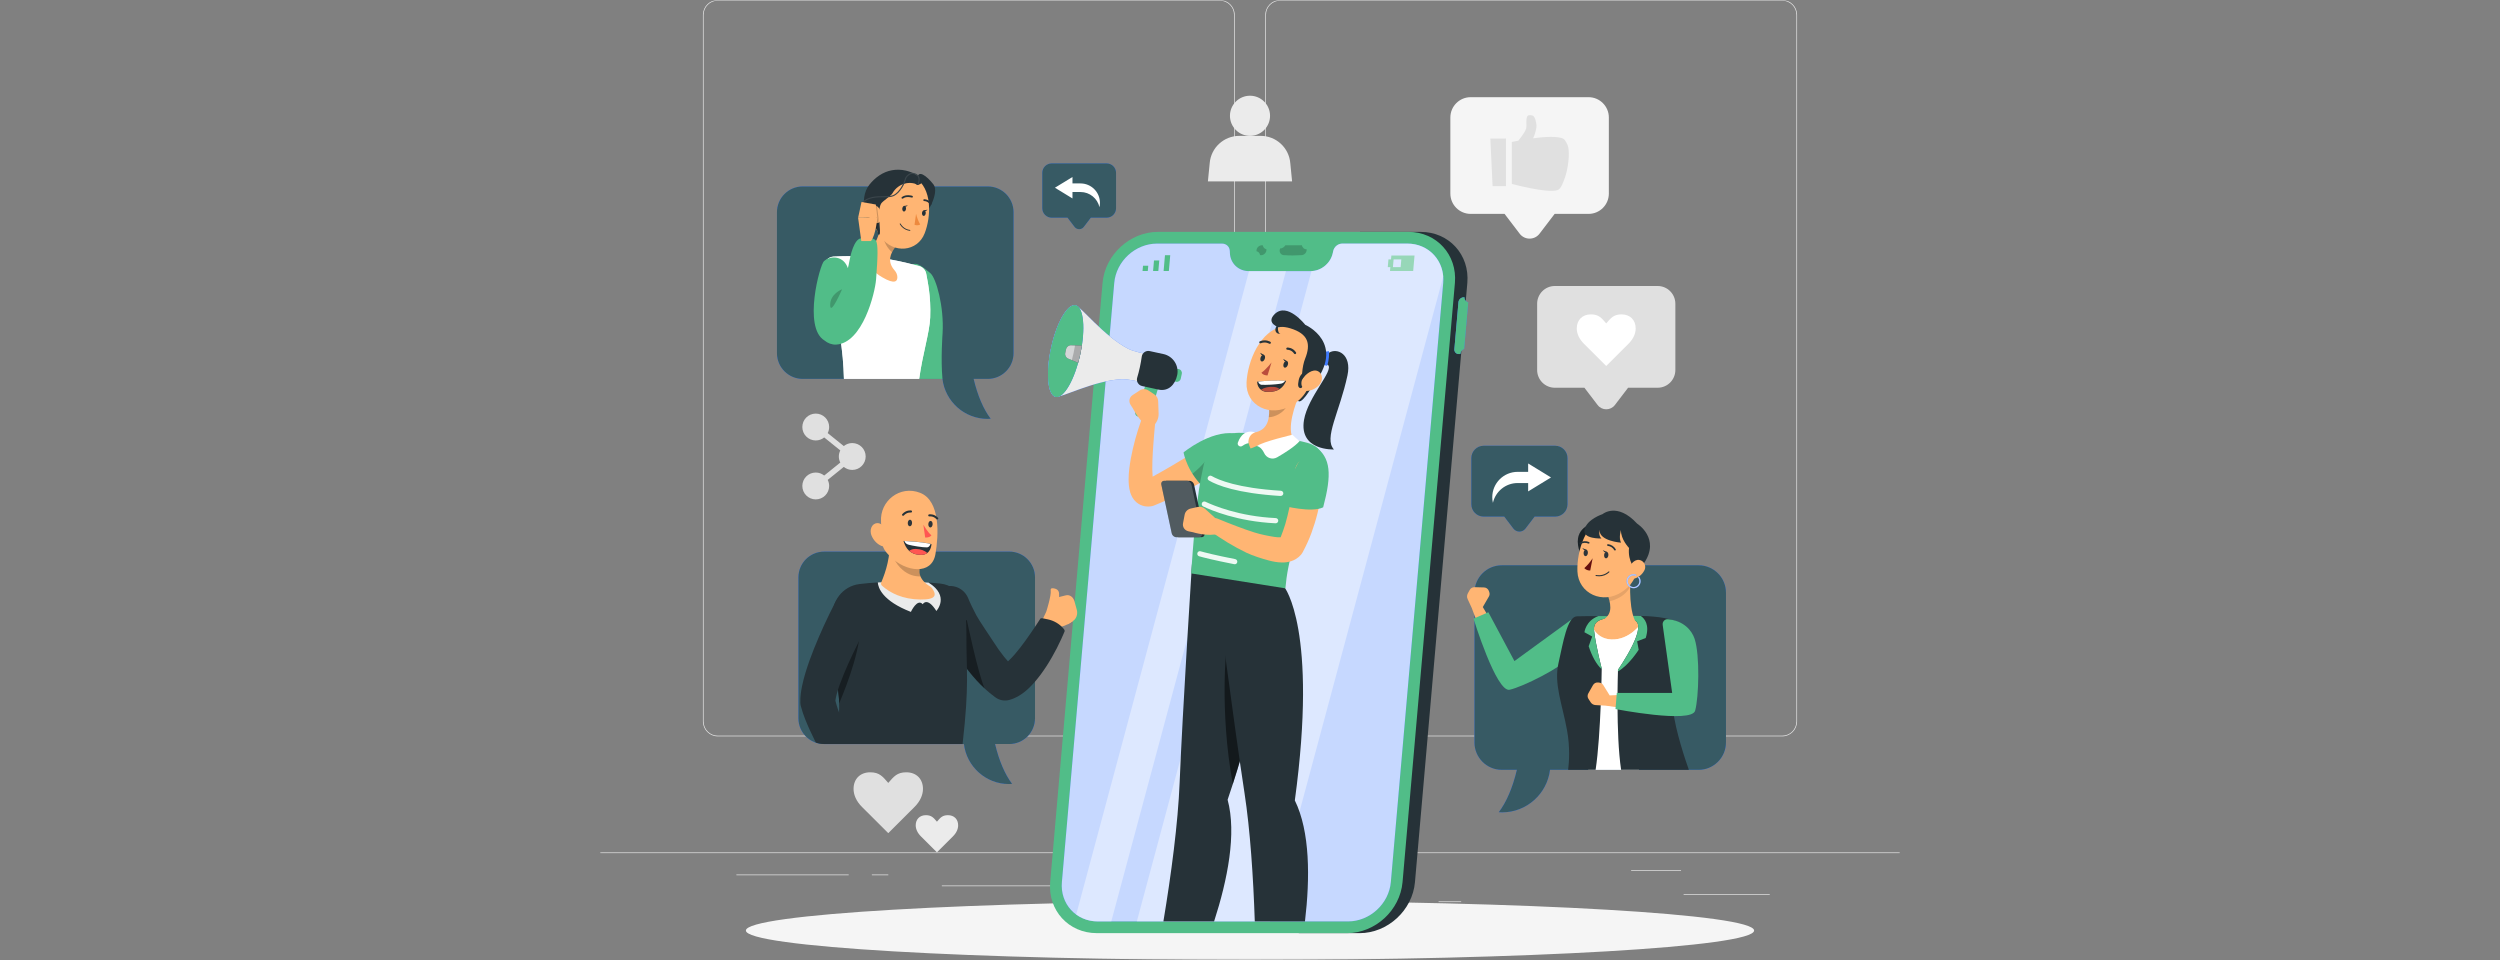 <svg width="750" height="288" viewBox="0 0 750 288" fill="none" xmlns="http://www.w3.org/2000/svg">
<rect x="0" y="0" width="750" height="288" fill="#808080" stroke="none"/>
<mask id="mask0_6668_18691" style="mask-type:luminance" maskUnits="userSpaceOnUse" x="180" y="0" width="390" height="288">
<path d="M570 0H180V288H570V0Z" fill="white"/>
</mask>
<g mask="url(#mask0_6668_18691)">
<path d="M530.922 268.303H505.088V268.498H530.922V268.303Z" fill="#EBEBEB"/>
<path d="M438.351 270.428H431.572V270.623H438.351V270.428Z" fill="#EBEBEB"/>
<path d="M504.309 261.056H489.34V261.251H504.309V261.056Z" fill="#EBEBEB"/>
<path d="M254.606 262.368H220.918V262.563H254.606V262.368Z" fill="#EBEBEB"/>
<path d="M266.494 262.368H261.557V262.563H266.494V262.368Z" fill="#EBEBEB"/>
<path d="M355.617 265.664H282.547V265.859H355.617V265.664Z" fill="#EBEBEB"/>
<path d="M365.953 220.905H215.335C212.878 220.905 210.881 218.905 210.881 216.445V4.459C210.881 1.999 212.878 0 215.335 0H365.953C368.41 0 370.407 1.999 370.407 4.459V216.445C370.407 218.905 368.41 220.905 365.953 220.905ZM215.335 0.195C212.987 0.195 211.076 2.109 211.076 4.459V216.445C211.076 218.796 212.987 220.709 215.335 220.709H365.953C368.301 220.709 370.212 218.796 370.212 216.445V4.459C370.212 2.109 368.301 0.195 365.953 0.195H215.335Z" fill="#EBEBEB"/>
<path d="M534.666 220.905H384.048C381.591 220.905 379.594 218.905 379.594 216.445V4.459C379.594 1.999 381.591 0 384.048 0H534.666C537.123 0 539.12 1.999 539.12 4.459V216.445C539.12 218.905 537.123 220.905 534.666 220.905ZM384.048 0.195C381.7 0.195 379.789 2.109 379.789 4.459V216.445C379.789 218.796 381.7 220.709 384.048 220.709H534.666C537.014 220.709 538.925 218.796 538.925 216.445V4.459C538.925 2.109 537.014 0.195 534.666 0.195H384.048Z" fill="#EBEBEB"/>
<path d="M570 255.737H180V255.932H570V255.737Z" fill="#EBEBEB"/>
<path d="M497.288 85.8H466.455C463.522 85.8 461.143 88.182 461.143 91.119V111.003C461.143 113.939 463.522 116.322 466.455 116.322H475.323L479.286 121.507C480.588 123.218 483.162 123.218 484.465 121.507L488.427 116.322H497.296C500.229 116.322 502.608 113.939 502.608 111.003V91.119C502.608 88.182 500.229 85.8 497.296 85.8H497.288Z" fill="#E0E0E0"/>
<path d="M475.237 103.185C473.692 101.67 473.029 100.014 473.029 98.53C473.029 96 474.714 94.313 477.272 94.313C479.659 94.313 480.47 95.422 481.867 97.023C483.263 95.422 484.074 94.313 486.461 94.313C489.019 94.313 490.704 96 490.704 98.53C490.704 100.014 490.033 101.67 488.497 103.185L481.867 109.792L475.237 103.185Z" fill="white"/>
<path d="M258.672 242.156C256.854 240.375 256.066 238.415 256.066 236.665C256.066 233.682 258.055 231.69 261.066 231.69C263.874 231.69 264.834 232.994 266.479 234.877C268.125 232.994 269.085 231.69 271.893 231.69C274.903 231.69 276.892 233.682 276.892 236.665C276.892 238.415 276.105 240.367 274.287 242.156L266.479 249.942L258.672 242.156Z" fill="#E0E0E0"/>
<path d="M276.306 250.942C275.198 249.848 274.715 248.653 274.715 247.591C274.715 245.764 275.932 244.553 277.772 244.553C279.488 244.553 280.074 245.35 281.08 246.506C282.086 245.35 282.671 244.553 284.387 244.553C286.228 244.553 287.445 245.772 287.445 247.591C287.445 248.661 286.961 249.856 285.854 250.942L281.08 255.698L276.306 250.942Z" fill="#EBEBEB"/>
<path d="M476.571 29.154H441.198C437.837 29.154 435.107 31.888 435.107 35.254V58.067C435.107 61.433 437.837 64.166 441.198 64.166H451.37L455.909 70.118C457.407 72.078 460.355 72.078 461.853 70.118L466.393 64.166H476.564C479.925 64.166 482.655 61.433 482.655 58.067V35.254C482.655 31.888 479.925 29.154 476.564 29.154H476.571Z" fill="#F5F5F5"/>
<path d="M447.775 55.833H451.784V41.565H447.104L447.775 55.833Z" fill="#E0E0E0"/>
<path d="M470.372 43.798C470.169 43.166 469.529 41.838 468.921 41.572C467.166 40.784 463.32 41.033 459.912 41.486C460.052 41.213 460.177 40.971 460.239 40.791C460.536 40.018 461.004 38.394 460.949 37.574C460.902 36.816 460.551 35.137 459.912 34.739C459.569 34.52 458.586 34.45 458.305 34.739C457.634 35.442 458.102 37.675 457.829 38.62C457.58 39.479 456.464 41.002 455.505 42.197C454.319 42.416 453.555 42.58 453.555 42.58V55.177C453.555 55.177 463.827 57.973 467.135 57.075C468.406 56.724 469.007 54.521 469.475 53.287C470.309 51.069 471.089 46.071 470.364 43.814L470.372 43.798Z" fill="#E0E0E0"/>
<path d="M387.089 48.968C386.715 44.329 382.846 40.76 378.205 40.76H371.793C367.144 40.76 363.283 44.329 362.909 48.968L362.371 54.412H387.627L387.089 48.968Z" fill="#EBEBEB"/>
<path d="M375 40.76C378.321 40.76 381.014 38.064 381.014 34.739C381.014 31.413 378.321 28.717 375 28.717C371.679 28.717 368.986 31.413 368.986 34.739C368.986 38.064 371.679 40.76 375 40.76Z" fill="#EBEBEB"/>
<path d="M255.675 132.918C254.716 132.918 253.834 133.254 253.14 133.824L248.312 129.926C248.585 129.38 248.749 128.763 248.749 128.107C248.749 125.881 246.947 124.077 244.724 124.077C242.501 124.077 240.699 125.881 240.699 128.107C240.699 130.333 242.501 132.137 244.724 132.137C245.683 132.137 246.565 131.801 247.259 131.231L252.087 135.128C251.814 135.675 251.65 136.292 251.65 136.948C251.65 137.604 251.806 138.221 252.087 138.767L247.259 142.664C246.565 142.102 245.683 141.759 244.724 141.759C242.501 141.759 240.699 143.563 240.699 145.788C240.699 148.014 242.501 149.818 244.724 149.818C246.947 149.818 248.749 148.014 248.749 145.788C248.749 145.132 248.593 144.515 248.312 143.969L253.14 140.072C253.834 140.634 254.716 140.978 255.675 140.978C257.898 140.978 259.7 139.173 259.7 136.948C259.7 134.722 257.898 132.918 255.675 132.918Z" fill="#E0E0E0"/>
<path d="M375 288C458.524 288 526.234 284.042 526.234 279.159C526.234 274.276 458.524 270.318 375 270.318C291.476 270.318 223.766 274.276 223.766 279.159C223.766 284.042 291.476 288 375 288Z" fill="#F5F5F5"/>
<path d="M450.552 169.585H509.582C514.114 169.585 517.788 173.264 517.788 177.801V222.732C517.788 227.27 514.114 230.948 509.582 230.948H465.005C464.132 238.133 458.024 243.702 450.614 243.702C450.287 243.702 449.967 243.671 449.639 243.655C451.948 240.609 453.828 236.204 455.06 230.948H450.544C446.012 230.948 442.338 227.27 442.338 222.732V177.801C442.338 173.264 446.012 169.585 450.544 169.585H450.552Z" fill="#407BFF"/>
<path d="M450.552 169.585H509.582C514.114 169.585 517.788 173.264 517.788 177.801V222.732C517.788 227.27 514.114 230.948 509.582 230.948H465.005C464.132 238.133 458.024 243.702 450.614 243.702C450.287 243.702 449.967 243.671 449.639 243.655C451.948 240.609 453.828 236.204 455.06 230.948H450.544C446.012 230.948 442.338 227.27 442.338 222.732V177.801C442.338 173.264 446.012 169.585 450.544 169.585H450.552Z" fill="#375A64"/>
<path d="M447.758 187.048L444.841 182.113L446.666 178.957C446.908 178.543 446.947 178.051 446.776 177.606L446.643 177.247C446.417 176.653 445.847 176.247 445.208 176.232L442.345 176.154C441.752 176.138 441.206 176.458 440.918 176.974L440.341 178.036C440.06 178.551 440.036 179.176 440.286 179.715L441.518 182.378L443.804 188.501L447.766 187.041L447.758 187.048Z" fill="#FFB573"/>
<path d="M470.995 186.182L454.334 198.326L446.503 183.667L442.057 185.596C442.057 185.596 448.913 207.823 452.891 206.925C456.877 206.027 468.124 200.458 471.79 196.639C473.639 194.71 475.043 191.18 473.218 186.799C472.851 185.924 471.759 185.627 470.995 186.189V186.182Z" fill="#51BD88"/>
<path d="M477.219 157.269C477.219 157.269 471.33 158.815 474.06 165.923C474.06 165.923 476.985 165.149 477.468 163.252C477.944 161.354 478.397 158.691 478.397 158.691L477.227 157.269H477.219Z" fill="#263238"/>
<path opacity="0.3" d="M477.219 157.269C477.219 157.269 471.33 158.815 474.06 165.923C474.06 165.923 476.985 165.149 477.468 163.252C477.944 161.354 478.397 158.691 478.397 158.691L477.227 157.269H477.219Z" fill="black"/>
<path d="M491.125 185.486L480.377 185.127L475.931 185.775L475.322 193.89L483.988 196.772L493.231 194.929L493.715 187.111L493.052 185.549L491.125 185.486Z" fill="#FFB573"/>
<path d="M476.493 230.948H491.703C491.859 225.583 492.646 197.725 492.483 197.897C492.295 198.084 494.089 191.961 494.089 191.961V189.485L492.483 186.83C492.483 186.83 489.027 192.102 483.357 191.836C477.975 191.586 477.046 186.213 477.046 186.213L476.368 194.437L475.689 214.344L476.555 222.787L476.5 230.956L476.493 230.948Z" fill="white"/>
<path opacity="0.6" d="M476.493 230.948H491.703C491.859 225.583 492.646 197.725 492.483 197.897C492.295 198.084 494.089 191.961 494.089 191.961V189.485L492.483 186.83C492.483 186.83 489.027 192.102 483.357 191.836C477.975 191.586 477.046 186.213 477.046 186.213L476.368 194.437L475.689 214.344L476.555 222.787L476.5 230.956L476.493 230.948Z" fill="white"/>
<path d="M470.44 230.948H478.684C480.307 220.202 480.517 200.552 480.517 200.552C480.517 200.552 478.708 193.624 478.216 189.126C477.725 184.627 484.144 185.221 489.768 185.963C495.392 186.705 485.4 200.927 485.4 200.927C485.4 200.927 484.698 220.147 486.336 230.948H506.655C505.641 228.082 502.646 219.28 501.928 213.04C501.063 205.496 506.25 194.491 505.509 189.126C504.768 183.76 486.999 184.854 486.999 184.854C486.999 184.854 475.619 184.776 473.084 184.893C470.112 185.026 468.934 192.843 467.53 199.021C466.126 205.199 468.708 211.314 470.112 219.085C471.033 224.177 470.744 228.543 470.44 230.948Z" fill="#263238"/>
<path d="M479.488 184.823C483.193 184.823 486.999 184.846 486.999 184.846C486.999 184.846 489.277 184.705 492.225 184.776C493.403 185.58 494.955 187.447 493.715 191.399L491.141 192.39L491.609 194.929C491.609 194.929 488.645 199.63 485.377 201.419C485.385 201.106 485.392 200.927 485.392 200.927C485.392 200.927 495.384 186.705 489.76 185.963C484.136 185.221 477.717 184.627 478.209 189.126C478.7 193.624 480.509 200.552 480.509 200.552C480.509 200.552 480.509 200.63 480.509 200.763C478.926 199.349 477.577 196.842 476.602 193.874L477.655 190.953L475.33 189.673C475.33 189.673 475.697 186.236 479.488 184.83V184.823Z" fill="#51BD88"/>
<path d="M479.364 189.087C478.771 187.525 479.598 186.51 479.598 186.51C483.826 185.073 483.436 181.902 482.461 178.95L489.27 171.991C488.864 175.693 488.716 184.213 491.134 187.181V187.861C487.928 191.664 484.13 191.641 482.055 191.25C480.854 191.024 479.801 190.227 479.364 189.087Z" fill="#FFB573"/>
<path opacity="0.1" d="M482.461 178.95L487.866 173.428L489.114 173.881C489.075 174.545 489.052 175.271 489.036 176.036C488.35 177.442 486.704 179.418 482.858 180.41C482.749 179.926 482.609 179.434 482.445 178.957L482.461 178.95Z" fill="black"/>
<path d="M492.742 165.86C491.096 172.163 490.535 174.865 486.674 177.505C480.863 181.48 473.492 178.075 473.226 171.413C472.985 165.407 475.715 156.113 482.446 154.801C487.251 153.841 491.923 156.957 492.89 161.775C493.163 163.134 493.109 164.532 492.75 165.86H492.742Z" fill="#FFB573"/>
<path d="M477.781 167.485C477.086 168.578 476.244 169.578 475.285 170.437C475.745 170.929 476.392 171.186 477.063 171.155L477.788 167.485H477.781Z" fill="#630F0F"/>
<path d="M484.496 165.157C484.543 165.157 484.582 165.142 484.629 165.118C484.754 165.048 484.793 164.884 484.715 164.767C484.231 163.915 483.358 163.345 482.383 163.252C482.242 163.252 482.125 163.361 482.117 163.501C482.117 163.642 482.219 163.759 482.359 163.767C483.163 163.861 483.88 164.329 484.278 165.04C484.325 165.118 484.411 165.165 484.496 165.165V165.157Z" fill="#263238"/>
<path d="M474.068 163.252C474.115 163.252 474.153 163.236 474.2 163.212C474.894 162.799 475.745 162.744 476.486 163.064C476.61 163.134 476.766 163.088 476.837 162.963C476.899 162.83 476.852 162.681 476.72 162.611C475.823 162.213 474.785 162.267 473.943 162.767C473.818 162.83 473.763 162.986 473.834 163.111C473.88 163.197 473.974 163.259 474.075 163.252H474.068Z" fill="#263238"/>
<path d="M479.693 172.889C479.388 172.889 479.084 172.866 478.788 172.811C478.702 172.795 478.648 172.717 478.655 172.631C478.671 172.545 478.749 172.491 478.835 172.499C480.168 172.756 481.549 172.374 482.555 171.46C482.618 171.397 482.719 171.39 482.781 171.452C482.844 171.514 482.852 171.616 482.789 171.678C481.955 172.475 480.839 172.905 479.685 172.897L479.693 172.889Z" fill="#263238"/>
<path d="M490.618 170.788C490.618 170.788 488.271 168.523 488.707 164.384C488.707 164.384 486.172 161.791 486.297 159.003C486.297 159.003 485.548 161.221 486.297 162.799C486.297 162.799 479.722 162.322 479.878 159.003C479.878 159.003 479.449 160.674 480.432 161.541C480.432 161.541 474.589 161.791 475.385 158.761C476.173 155.731 480.751 154.247 480.751 154.247C480.751 154.247 485.112 150.537 491.141 157.089C491.141 157.089 498.239 161.526 493.208 168.929L490.626 170.788H490.618Z" fill="#263238"/>
<path d="M493.256 171.202C492.671 172.319 491.665 173.155 490.463 173.529C488.864 174.014 488.038 172.592 488.451 171.062C488.825 169.695 490.105 167.781 491.727 167.969C492.905 168.141 493.716 169.234 493.544 170.405C493.505 170.687 493.404 170.96 493.264 171.202H493.256Z" fill="#FFB573"/>
<path d="M482.516 166.586C482.461 167.125 482.126 167.539 481.767 167.5C481.408 167.469 481.174 166.993 481.237 166.446C481.299 165.899 481.627 165.493 481.978 165.532C482.329 165.571 482.571 166.04 482.516 166.586Z" fill="#2E353A"/>
<path d="M476.361 165.938C476.306 166.477 475.971 166.891 475.62 166.852C475.269 166.813 475.027 166.344 475.082 165.798C475.136 165.251 475.472 164.845 475.823 164.884C476.174 164.923 476.423 165.391 476.361 165.938Z" fill="#2E353A"/>
<path d="M475.971 164.93L474.707 164.423C474.707 164.423 475.277 165.507 475.971 164.93Z" fill="#2E353A"/>
<path d="M482.124 165.578L480.861 165.063C480.861 165.063 481.43 166.148 482.124 165.578Z" fill="#2E353A"/>
<path d="M490.073 176.474C491.235 176.474 492.179 175.529 492.179 174.365C492.179 173.834 491.984 173.326 491.625 172.936L491.353 173.186C491.649 173.506 491.813 173.928 491.813 174.365C491.813 175.326 491.033 176.107 490.073 176.107C489.114 176.107 488.334 175.326 488.334 174.365C488.334 173.404 489.114 172.623 490.073 172.623C490.323 172.623 490.557 172.678 490.783 172.772L490.931 172.436C490.658 172.311 490.37 172.249 490.073 172.249C488.911 172.249 487.967 173.194 487.967 174.357C487.967 175.521 488.911 176.466 490.073 176.466V176.474Z" fill="#407BFF"/>
<g opacity="0.6">
<path d="M490.073 176.474C491.235 176.474 492.179 175.529 492.179 174.365C492.179 173.834 491.984 173.326 491.625 172.936L491.353 173.186C491.649 173.506 491.813 173.928 491.813 174.365C491.813 175.326 491.033 176.107 490.073 176.107C489.114 176.107 488.334 175.326 488.334 174.365C488.334 173.404 489.114 172.623 490.073 172.623C490.323 172.623 490.557 172.678 490.783 172.772L490.931 172.436C490.658 172.311 490.37 172.249 490.073 172.249C488.911 172.249 487.967 173.194 487.967 174.357C487.967 175.521 488.911 176.466 490.073 176.466V176.474Z" fill="white"/>
</g>
<path d="M488.623 208.37L482.897 208.62L480.979 205.527C480.729 205.121 480.308 204.855 479.84 204.793L479.465 204.746C478.834 204.668 478.21 204.972 477.898 205.535L476.486 208.026C476.197 208.541 476.213 209.174 476.54 209.674L477.203 210.689C477.523 211.181 478.061 211.494 478.654 211.525L481.587 211.689L488.061 212.564L488.646 208.377L488.623 208.37Z" fill="#FFB573"/>
<path d="M498.802 187.447L501.649 207.885H485.042L484.645 212.72C484.645 212.72 507.452 217.14 508.544 213.204C509.628 209.26 510.026 196.702 508.388 191.664C507.561 189.126 505.112 186.221 500.393 185.768C499.449 185.682 498.677 186.502 498.809 187.439L498.802 187.447Z" fill="#51BD88"/>
<path d="M426.238 69.563H408.01L389.625 279.948H407.854C416.301 279.948 423.75 273.091 424.491 264.633L440.2 84.886C440.941 76.428 434.686 69.571 426.238 69.571V69.563Z" fill="#263238"/>
<path d="M437.534 90.658C437.612 89.776 438.454 89.073 439.359 89.205C439.25 89.885 439.796 90.572 440.466 90.721L439.25 104.661C438.626 104.903 438.15 105.473 438.134 106.145C437.097 106.465 436.223 105.716 436.309 104.755L437.541 90.658H437.534Z" fill="#407BFF"/>
<path d="M437.534 90.658C437.612 89.776 438.454 89.073 439.359 89.205C439.25 89.885 439.796 90.572 440.466 90.721L439.25 104.661C438.626 104.903 438.15 105.473 438.134 106.145C437.097 106.465 436.223 105.716 436.309 104.755L437.541 90.658H437.534Z" fill="#51BD88"/>
<path d="M404.126 279.94H329.02C320.573 279.94 314.317 273.083 315.058 264.625L330.767 84.879C331.508 76.421 338.957 69.563 347.405 69.563H422.511C430.958 69.563 437.214 76.421 436.473 84.879L420.764 264.625C420.023 273.083 412.574 279.94 404.126 279.94Z" fill="#51BD88"/>
<path d="M422.206 73.078H402.682C401.403 73.078 400.241 74.031 399.968 75.296L399.835 75.905C399.172 79.005 396.333 81.333 393.205 81.333H374.649C371.529 81.333 369.095 79.005 368.971 75.905L368.947 75.296C368.893 74.023 367.902 73.078 366.623 73.078H347.099C340.586 73.078 334.846 78.365 334.276 84.879L318.567 264.625C317.998 271.146 322.81 276.426 329.323 276.426H404.429C410.942 276.426 416.683 271.138 417.253 264.625L432.962 84.879C433.531 78.357 428.719 73.078 422.206 73.078Z" fill="#407BFF"/>
<path opacity="0.7" d="M422.206 73.078H402.682C401.403 73.078 400.241 74.031 399.968 75.296L399.835 75.905C399.172 79.005 396.333 81.333 393.205 81.333H374.649C371.529 81.333 369.095 79.005 368.971 75.905L368.947 75.296C368.893 74.023 367.902 73.078 366.623 73.078H347.099C340.586 73.078 334.846 78.365 334.276 84.879L318.567 264.625C317.998 271.146 322.81 276.426 329.323 276.426H404.429C410.942 276.426 416.683 271.138 417.253 264.625L432.962 84.879C433.531 78.357 428.719 73.078 422.206 73.078Z" fill="white"/>
<g opacity="0.2">
<path d="M379.93 74.773C380.039 75.827 379.056 76.733 378.019 76.538C377.964 75.968 377.512 75.475 376.95 75.366C376.841 74.312 377.824 73.406 378.861 73.609C378.916 74.179 379.368 74.671 379.93 74.78V74.773Z" fill="black"/>
<path d="M390.569 73.57H385.608C385.335 74.101 384.633 74.57 384.032 74.538C383.564 75.632 384.321 76.639 385.39 76.553C387.028 76.694 388.658 76.631 390.304 76.553C391.247 76.6 392.09 75.757 391.996 74.78C391.294 74.827 390.686 74.265 390.569 73.57Z" fill="black"/>
</g>
<path d="M342.762 81.302H344.338L344.478 79.724H342.903L342.762 81.302Z" fill="#51BD88"/>
<path d="M346.063 79.724L345.922 81.302H347.498L347.638 79.724L347.779 78.138H346.195L346.063 79.724Z" fill="#51BD88"/>
<path d="M349.493 76.561L349.353 78.139L349.22 79.724L349.08 81.302H350.655L350.796 79.724L350.936 78.139L351.069 76.561H349.493Z" fill="#51BD88"/>
<path d="M417.408 76.662L417.307 77.826H416.535L416.332 80.146H417.104L417.003 81.302H423.953L424.358 76.662H417.408ZM420.193 80.146H417.876L418.079 77.826H420.396L420.193 80.146Z" fill="#51BD88"/>
<g opacity="0.4">
<path d="M374.704 81.333L322.857 274.364C324.635 275.66 326.858 276.426 329.331 276.426H333.387L385.787 81.333H374.711H374.704Z" fill="white"/>
<path d="M422.206 73.078H402.682C401.403 73.078 400.241 74.031 399.968 75.296L399.835 75.905C399.188 78.927 396.473 81.2 393.447 81.317L341.047 276.426H381.014L432.962 83.012C432.556 77.381 428.079 73.07 422.206 73.07V73.078Z" fill="white"/>
</g>
<path d="M343.731 125.467L341.391 124.959C340.759 124.819 340.392 124.155 340.626 123.546L343.887 115.002L347.623 115.814L344.963 124.741C344.807 125.272 344.261 125.592 343.723 125.475L343.731 125.467Z" fill="#51BD88"/>
<path d="M352.793 114.533C352.146 114.392 351.733 113.752 351.873 113.104L352.193 111.643C352.333 110.995 352.973 110.581 353.62 110.722C354.268 110.862 354.681 111.503 354.541 112.151L354.221 113.611C354.08 114.26 353.441 114.674 352.793 114.533Z" fill="#51BD88"/>
<path d="M350.485 107.254C350.485 107.254 341.593 106.239 338.48 104.638C331.156 100.873 324.167 91.892 322.685 91.572C320.267 91.049 316.976 96.773 315.322 104.372C313.676 111.971 314.293 118.555 316.711 119.078C318.193 119.399 328.278 114.143 336.499 113.76C339.994 113.596 348.503 116.376 348.503 116.376L350.485 107.254Z" fill="#407BFF"/>
<path d="M350.485 107.254C350.485 107.254 341.593 106.239 338.48 104.638C331.156 100.873 324.167 91.892 322.685 91.572C320.267 91.049 316.976 96.773 315.322 104.372C313.676 111.971 314.293 118.555 316.711 119.078C318.193 119.399 328.278 114.143 336.499 113.76C339.994 113.596 348.503 116.376 348.503 116.376L350.485 107.254Z" fill="#EBEBEB"/>
<path d="M324.075 106.278C322.429 113.877 319.13 119.602 316.712 119.078C314.294 118.555 313.67 111.971 315.323 104.372C316.969 96.773 320.268 91.049 322.686 91.572C325.104 92.095 325.728 98.679 324.075 106.278Z" fill="#407BFF"/>
<path d="M324.075 106.278C322.429 113.877 319.13 119.602 316.712 119.078C314.294 118.555 313.67 111.971 315.323 104.372C316.969 96.773 320.268 91.049 322.686 91.572C325.104 92.095 325.728 98.679 324.075 106.278Z" fill="#51BD88"/>
<path d="M349.042 106.223L344.915 105.325C343.792 105.083 342.685 105.833 342.529 106.973C342.388 108.012 342.193 109.082 341.959 110.175C341.725 111.268 341.452 112.323 341.148 113.322C340.82 114.424 341.515 115.572 342.638 115.814L347.528 116.876C350.461 117.516 352.567 115.447 353.168 112.495C353.745 109.636 351.889 106.84 349.034 106.215L349.042 106.223Z" fill="#263238"/>
<path d="M319.832 104.732L319.574 105.919C319.426 106.606 319.793 107.309 320.44 107.582L323.443 108.832C323.677 108.012 323.888 107.16 324.083 106.278C324.27 105.395 324.434 104.536 324.558 103.693L321.314 103.583C320.604 103.56 319.988 104.044 319.832 104.732Z" fill="#263238"/>
<path opacity="0.8" d="M319.832 104.732L319.574 105.919C319.426 106.606 319.793 107.309 320.44 107.582L323.443 108.832C323.677 108.012 323.888 107.16 324.083 106.278C324.27 105.395 324.434 104.536 324.558 103.693L321.314 103.583C320.604 103.56 319.988 104.044 319.832 104.732Z" fill="white"/>
<path opacity="0.2" d="M322.093 105.848C321.929 106.606 321.742 107.332 321.547 108.051L323.434 108.832C323.668 108.012 323.879 107.16 324.074 106.278C324.261 105.395 324.425 104.536 324.55 103.693L322.506 103.622C322.389 104.349 322.249 105.091 322.085 105.848H322.093Z" fill="black"/>
<path d="M394.156 106.317C394.156 106.317 396.426 107.324 398.711 105.825C401.106 104.255 405.606 106.231 404.241 112.62C401.901 123.616 397.018 131.512 400.185 134.839C400.185 134.839 389.64 135.323 391.2 125.998C392.37 119.008 400.302 111.065 398.391 109.488C397.752 108.965 396.823 109.23 393.828 109.23L394.148 106.309L394.156 106.317Z" fill="#263238"/>
<path d="M393.838 109.238C395.694 109.238 397.091 109.417 398.12 109.753C398.791 107.824 398.752 106.137 398.682 105.341C396.24 105.606 394.166 106.317 394.166 106.317L393.846 109.238H393.838Z" fill="#407BFF"/>
<path d="M383.908 98.304C383.908 98.304 379.524 97.046 382.418 94.219C386.193 90.525 391.567 97.437 391.567 97.437C391.567 97.437 404.141 102.943 393.759 115.712C393.759 115.712 390.015 122.429 389.227 119.82C388.447 117.212 393.658 109.792 393.658 109.792L393.346 103.154L391.903 100.561L387.371 97.976L383.908 98.304Z" fill="#263238"/>
<path d="M366.521 135.698C365.273 133.652 362.598 133.011 360.554 134.261L360.484 134.3C359.127 135.136 357.668 136.073 356.233 136.924L351.904 139.525C349.876 140.72 347.84 141.876 345.789 143C345.664 141.555 345.656 139.939 345.719 138.314C345.773 136.487 345.898 134.62 346.046 132.754C346.171 130.879 346.366 128.981 346.53 127.123V127.076C346.616 126.123 346.062 125.201 345.126 124.858C344.003 124.444 342.763 125.022 342.349 126.146C341.655 128.029 341.109 129.887 340.571 131.793C340.056 133.699 339.604 135.628 339.237 137.604C338.894 139.595 338.582 141.602 338.582 143.867C338.605 145.015 338.621 146.187 339.089 147.788C339.377 148.584 339.713 149.608 340.961 150.709C341.577 151.24 342.451 151.685 343.332 151.857C344.206 152.029 344.97 151.966 345.61 151.841C345.781 151.81 345.968 151.755 346.14 151.685L346.397 151.576C348.059 150.888 349.712 150.201 351.319 149.42C352.942 148.663 354.533 147.874 356.101 147.03C357.676 146.202 359.221 145.328 360.749 144.422C362.278 143.485 363.76 142.594 365.297 141.532C367.161 140.228 367.723 137.666 366.521 135.698Z" fill="#FFB573"/>
<path d="M370.342 130.005C372.971 135.308 369.188 139.908 362.254 147.28C356.076 142.11 355.07 135.721 355.07 135.721C355.07 135.721 363.065 129.099 370.342 130.012V130.005Z" fill="#51BD88"/>
<path opacity="0.2" d="M370.592 136.299C368.026 134.73 365.148 134.034 363.12 136.588C360.865 139.439 359.017 141.126 357.73 142.11C358.791 143.789 360.241 145.593 362.254 147.28C366.396 142.875 369.399 139.462 370.592 136.299Z" fill="black"/>
<path d="M344.548 117.157L346.334 118.336C347.005 118.782 347.418 119.516 347.449 120.32L347.582 124.077C347.637 125.576 346.958 127.013 345.772 127.927L345.031 128.489C341.943 126.74 339.891 122.569 339.891 122.569L339.174 121.445C338.534 120.445 338.784 119.188 339.743 118.555L341.95 117.103C342.715 116.603 343.744 116.618 344.548 117.149V117.157Z" fill="#FFB573"/>
<path d="M364.228 276.426C368.277 263.898 371.03 250.051 368.284 239.922C384.976 190.829 377.449 176.536 377.449 176.536L357.583 169.281C357.583 169.281 354.744 213.493 353.886 234.869C353.41 246.834 351.366 262.376 349.018 276.418H364.221L364.228 276.426Z" fill="#263238"/>
<path opacity="0.5" d="M374.532 194.702L370.499 188.197L368.027 193.273C368.027 193.273 365.702 212.767 369.844 235.212C373.713 223.248 376.069 213.516 377.441 205.66L374.532 194.702Z" fill="black"/>
<path d="M376.436 276.426H391.49C393.027 263.445 393.042 249.473 388.448 240.125C395.445 188.743 385.32 176.154 385.32 176.154L364.432 172.842C364.432 172.842 370.103 216.781 373.355 237.93C375.04 248.88 375.992 263.086 376.436 276.418V276.426Z" fill="#263238"/>
<path d="M361.023 139.876C360.501 142.649 359.814 144.711 359.151 151.419C358.481 157.082 357.989 162.674 357.342 172.022L385.617 176.505C386.311 168.437 388.674 159.495 396.591 142.352C398.424 138.377 396.435 133.964 392.309 132.879C391.209 132.59 390.032 132.301 388.823 132.051C384.119 131.067 380.25 130.301 375.984 130.012C374.564 129.919 373.098 129.864 371.678 129.841C366.577 129.747 361.959 134.909 361.023 139.876Z" fill="#51BD88"/>
<path d="M390.209 117.431C388.438 121.39 385.864 128.755 388.119 131.941C388.119 131.941 384.297 130.731 375.178 134.558C373.322 130.723 375.28 129.903 375.28 129.903C380.147 129.544 380.818 126.146 380.763 122.843L390.209 117.431Z" fill="#FFB573"/>
<path d="M377.09 133.8C378.151 134.128 378.822 134.995 379.251 135.932C379.93 137.416 381.708 138.018 383.12 137.205C385.429 135.885 388.408 134.003 389.882 132.332C388.985 131.668 387.722 130.426 387.722 130.426C387.722 130.426 378.939 132.472 377.09 133.8Z" fill="white"/>
<path d="M374.555 132.949C374.555 132.949 373.697 133.043 372.715 133.769C372.028 134.277 371.077 133.589 371.357 132.785C372.332 130.02 374.009 129.692 374.009 129.692C374.009 129.692 374.961 129.216 376.537 129.723C374.189 130.528 374.548 132.949 374.548 132.949H374.555Z" fill="white"/>
<path opacity="0.2" d="M386.358 119.641L380.765 122.843C380.781 123.624 380.75 124.413 380.633 125.162C382.45 125.186 385.32 123.663 385.937 121.867C386.241 120.968 386.412 120.094 386.358 119.641Z" fill="black"/>
<path d="M395.055 109.691C392.746 116.173 391.904 118.953 387.59 121.554C381.101 125.467 373.636 121.671 373.964 114.744C374.252 108.504 377.981 98.96 385.203 97.843C392.317 96.742 397.356 103.216 395.047 109.699L395.055 109.691Z" fill="#FFB573"/>
<path d="M386.357 109.449C386.185 110.003 385.756 110.378 385.405 110.3C385.046 110.214 384.898 109.699 385.07 109.144C385.241 108.59 385.67 108.215 386.021 108.293C386.38 108.379 386.528 108.894 386.357 109.449Z" fill="#263238"/>
<path d="M379.454 107.598C379.282 108.152 378.853 108.527 378.502 108.449C378.143 108.363 377.995 107.848 378.167 107.293C378.338 106.739 378.767 106.364 379.118 106.442C379.469 106.52 379.625 107.043 379.454 107.598Z" fill="#263238"/>
<path d="M379.266 106.52L378.072 105.833C378.072 105.833 378.423 107.028 379.266 106.52Z" fill="#263238"/>
<path d="M381.459 108.738C381.459 108.738 379.797 110.901 378.424 111.807C378.939 112.659 380.257 112.635 380.257 112.635L381.459 108.738Z" fill="#BA4D3C"/>
<path d="M388.455 106.231C388.369 106.215 388.291 106.169 388.237 106.098C387.457 104.888 386.224 104.927 386.209 104.927C386.029 104.927 385.881 104.794 385.881 104.607C385.881 104.419 386.045 104.271 386.224 104.263C386.287 104.263 387.839 104.216 388.806 105.716C388.9 105.864 388.853 106.075 388.689 106.184C388.611 106.239 388.525 106.254 388.44 106.239L388.455 106.231Z" fill="#263238"/>
<path d="M377.972 102.966C377.894 102.935 377.831 102.873 377.8 102.795C377.738 102.631 377.831 102.435 378.011 102.373C379.805 101.693 381.084 102.529 381.131 102.56C381.279 102.662 381.31 102.865 381.201 103.013C381.084 103.162 380.873 103.201 380.717 103.099C380.67 103.068 379.664 102.428 378.245 102.974C378.151 103.006 378.057 103.006 377.972 102.974V102.966Z" fill="#263238"/>
<path d="M386.171 108.363L384.977 107.676C384.977 107.676 385.328 108.871 386.171 108.363Z" fill="#263238"/>
<path d="M360.444 161.166H353.697C353.058 161.166 352.434 160.651 352.301 160.01L349.173 145.39C349.041 144.75 349.446 144.234 350.078 144.234H356.825C357.465 144.234 358.089 144.75 358.221 145.39L361.349 160.01C361.482 160.651 361.076 161.166 360.444 161.166Z" fill="#263238"/>
<path d="M359.665 161.166H352.918C352.279 161.166 351.655 160.651 351.522 160.01L348.394 145.39C348.262 144.75 348.667 144.234 349.299 144.234H356.046C356.686 144.234 357.31 144.75 357.442 145.39L360.57 160.01C360.703 160.651 360.297 161.166 359.665 161.166Z" fill="#263238"/>
<path opacity="0.2" d="M359.665 161.166H352.918C352.279 161.166 351.655 160.651 351.522 160.01L348.394 145.39C348.262 144.75 348.667 144.234 349.299 144.234H356.046C356.686 144.234 357.31 144.75 357.442 145.39L360.57 160.01C360.703 160.651 360.297 161.166 359.665 161.166Z" fill="white"/>
<path d="M357.247 152.552L359.33 152.091C360.118 151.919 360.937 152.13 361.53 152.669L364.322 155.184C365.437 156.191 365.999 157.675 365.827 159.167L365.718 160.089C362.31 161.096 357.887 159.667 357.887 159.667L356.584 159.401C355.422 159.167 354.689 158.113 354.907 156.98L355.399 154.387C355.57 153.489 356.304 152.763 357.24 152.552H357.247Z" fill="#FFB573"/>
<path d="M393.197 137.338C390.811 137.112 388.697 138.869 388.471 141.251L388.455 141.384C388.385 142.165 388.276 143.117 388.174 144C388.073 144.898 387.948 145.796 387.808 146.694C387.542 148.491 387.223 150.279 386.872 152.044C386.505 153.809 386.068 155.535 385.585 157.238C385.171 158.597 384.695 159.909 384.188 161.19C383.681 161.221 383.011 161.182 382.309 161.073C380.639 160.815 378.175 160.331 376.349 159.745C374.516 159.175 372.668 158.503 370.819 157.8C368.971 157.121 367.106 156.34 365.289 155.606L365.234 155.582C364.345 155.223 363.284 155.496 362.684 156.301C361.974 157.261 362.177 158.62 363.136 159.331C364.852 160.596 366.576 161.697 368.37 162.806C370.164 163.884 372.005 164.892 373.939 165.821C375.881 166.727 378.502 167.586 380.803 168.187C381.958 168.476 383.182 168.734 384.695 168.75C385.452 168.75 386.302 168.679 387.301 168.367C388.268 168.078 389.469 167.422 390.358 166.352C390.491 166.188 390.631 165.993 390.733 165.798L390.811 165.657C391.832 163.767 392.714 161.838 393.431 159.885C394.141 157.933 394.757 155.965 395.249 153.981C395.748 152.005 396.146 150.014 396.458 148.006C396.606 147.007 396.746 145.999 396.856 144.992C396.98 143.969 397.058 143.008 397.113 141.868C397.222 139.564 395.506 137.549 393.19 137.33L393.197 137.338Z" fill="#FFB573"/>
<path d="M394.5 133.886C399.328 137.299 399.554 142.407 396.949 152.193C393.463 153.942 384.992 151.724 384.992 151.724C384.992 151.724 387.659 136.541 394.5 133.886Z" fill="#51BD88"/>
<path d="M377.152 114.51C377.152 114.51 379.453 114.049 385.849 114.244C385.045 116.15 383.602 117.665 380.326 117.563C378.681 117.673 377.269 116.423 377.16 114.783C377.16 114.689 377.16 114.603 377.16 114.51H377.152Z" fill="#263238"/>
<path d="M381.879 116.072C380.623 115.962 379.359 116.259 378.283 116.907C378.876 117.321 379.586 117.548 380.319 117.54C381.575 117.649 382.83 117.36 383.915 116.704C383.322 116.282 382.612 116.056 381.887 116.064L381.879 116.072Z" fill="#BA4D3C"/>
<path d="M377.441 114.463C377.558 114.947 377.933 115.33 378.416 115.447C380.312 115.494 382.215 115.384 384.095 115.127C384.703 115.088 385.249 114.744 385.553 114.221C382.847 114.096 380.132 114.174 377.434 114.471L377.441 114.463Z" fill="white"/>
<path d="M385.266 97.406C384.852 97.468 384.447 97.562 384.057 97.679V98.046C384.961 98.038 385.968 98.148 387.083 98.491C392.481 100.139 393.346 103.146 391.513 107.668C390.648 109.808 390.18 114.346 391.178 115.197C391.435 115.416 392.215 115.384 393.229 115.22C393.9 113.682 394.54 111.839 395.359 109.542C397.722 102.904 392.559 96.273 385.266 97.398V97.406Z" fill="#263238"/>
<path d="M395.669 115.611C394.538 116.774 393.048 117.298 391.8 117.29C389.936 117.282 389.632 115.353 390.685 113.744C391.629 112.299 393.742 110.566 395.357 111.347C396.948 112.12 396.956 114.283 395.661 115.611H395.669Z" fill="#FFB573"/>
<g opacity="0.9">
<path d="M384.164 148.795C371.037 147.983 365.101 145.554 362.737 144.18C362.659 144.133 362.597 144.086 362.535 144.031C361.856 143.438 362.714 142.344 363.494 142.797C365.561 143.992 371.255 146.421 384.258 147.225C384.687 147.249 385.022 147.616 384.999 148.046C384.975 148.475 384.601 148.811 384.164 148.78V148.795Z" fill="white"/>
</g>
<g opacity="0.9">
<path d="M383.479 156.23C383.463 156.668 383.089 157.004 382.66 156.988C371.209 156.449 363.316 153.067 360.952 151.927C360.547 151.732 360.399 151.24 360.609 150.849C360.812 150.482 361.257 150.342 361.631 150.521C363.877 151.591 371.677 154.91 382.73 155.426C383.159 155.449 383.494 155.801 383.479 156.23Z" fill="white"/>
</g>
<g opacity="0.9">
<path d="M370.265 169.257C364.189 168.062 361.054 167.258 359.743 166.883C359.314 166.758 359.08 166.305 359.221 165.883C359.353 165.493 359.767 165.266 360.164 165.384C361.436 165.743 364.548 166.555 370.562 167.734C370.983 167.82 371.264 168.226 371.178 168.648C371.1 169.07 370.687 169.351 370.258 169.265L370.265 169.257Z" fill="white"/>
</g>
<path d="M384.149 100.038C383.65 100.303 382.972 99.999 382.73 99.483C382.488 98.968 382.621 98.335 382.948 97.867C383.276 97.398 383.767 97.078 384.274 96.82C383.962 97.288 383.361 98.077 383.377 98.647C383.393 99.21 383.603 100.202 384.142 100.038H384.149Z" fill="#263238"/>
<path d="M390.663 115.947C390.695 116.236 390.375 116.478 390.086 116.431C389.798 116.384 389.579 116.134 389.493 115.853C389.408 115.572 389.431 115.275 389.462 114.986C389.532 114.322 389.649 113.658 389.938 113.057C390.227 112.456 390.695 111.917 391.311 111.675C391.553 111.893 391.56 112.331 391.428 112.627C391.295 112.924 391.069 113.158 390.882 113.424C390.406 114.119 390.281 115.033 390.546 115.829C390.648 115.829 390.562 115.947 390.663 115.954V115.947Z" fill="#263238"/>
<path d="M302.78 165.485H247.243C242.977 165.485 239.521 168.945 239.521 173.217V215.485C239.521 219.757 242.977 223.216 247.243 223.216H289.177C289.996 229.98 295.744 235.213 302.717 235.213C303.029 235.213 303.326 235.189 303.63 235.166C301.462 232.307 299.691 228.152 298.529 223.209H302.78C307.046 223.209 310.502 219.749 310.502 215.477V173.209C310.502 168.937 307.046 165.477 302.78 165.477V165.485Z" fill="#407BFF"/>
<path d="M302.78 165.485H247.243C242.977 165.485 239.521 168.945 239.521 173.217V215.485C239.521 219.757 242.977 223.216 247.243 223.216H289.177C289.996 229.98 295.744 235.213 302.717 235.213C303.029 235.213 303.326 235.189 303.63 235.166C301.462 232.307 299.691 228.152 298.529 223.209H302.78C307.046 223.209 310.502 219.749 310.502 215.477V173.209C310.502 168.937 307.046 165.477 302.78 165.477V165.485Z" fill="#375A64"/>
<path d="M313.903 183.44L318.224 179.442L321.913 186.283C321.913 186.283 317.639 189.563 315.096 187.548L313.895 183.44H313.903Z" fill="#FFB573"/>
<path d="M313.904 183.44L310.963 189.704L315.003 193.047L318.521 187.322L313.904 183.44Z" fill="#FFB573"/>
<path d="M322.333 180.363L323.043 182.948C323.394 184.213 322.918 185.619 321.912 186.283L320.329 187.322L315.914 179.567L319.697 178.614C320.844 178.301 321.975 179.059 322.333 180.371V180.363Z" fill="#FFB573"/>
<path d="M313.902 183.44C313.902 183.44 315.438 178.614 315.212 177.138C315.079 176.255 315.976 176.404 316.725 176.661C317.302 176.864 317.7 177.395 317.724 178.012C317.786 179.59 317.747 182.62 316.53 182.815C314.877 183.081 313.902 183.44 313.902 183.44Z" fill="#FFB573"/>
<path d="M318.95 188.462C317.78 187.15 316.197 186.189 314.34 185.807L313.022 185.533C312.273 185.377 312.094 185.557 312 185.76L311.626 186.346L310.861 187.517C310.339 188.29 309.832 189.071 309.294 189.829C308.256 191.367 307.172 192.851 306.08 194.273C304.996 195.686 303.849 197.022 302.718 198.1C302.609 198.201 302.5 198.303 302.391 198.396C301.993 197.951 301.595 197.498 301.213 197.022C300.097 195.616 299.029 194.101 298.023 192.515C297.016 190.922 293.756 186.221 292.867 184.526C292.422 183.682 291.985 182.823 291.572 181.964L290.971 180.676C290.784 180.269 290.574 179.777 290.449 179.465C290.425 179.41 290.386 179.324 290.363 179.262C289.045 176.31 285.582 174.982 282.633 176.31C279.685 177.63 278.359 181.097 279.685 184.049C279.965 184.682 280.192 185.135 280.441 185.666L281.198 187.166C281.713 188.157 282.243 189.126 282.789 190.094C283.889 192.023 287.422 196.944 288.717 198.787C290.012 200.63 291.432 202.434 293.015 204.16C294.606 205.886 296.361 207.55 298.405 209.049L298.654 209.229C299.824 210.08 301.361 210.4 302.866 209.963C304.832 209.401 306.127 208.518 307.227 207.682C308.319 206.831 309.184 205.964 309.972 205.097C311.548 203.363 312.796 201.606 313.958 199.833C315.105 198.061 316.111 196.249 317.062 194.437C317.523 193.515 317.975 192.601 318.396 191.672L319.02 190.266L319.324 189.555C319.449 189.321 319.496 189.071 318.966 188.478L318.95 188.462Z" fill="#263238"/>
<path opacity="0.4" d="M290.041 185.979L285.751 189.009L284.48 191.953C284.691 192.344 284.893 192.734 285.112 193.117C286.212 195.046 287.421 196.92 288.715 198.771C290.01 200.614 291.43 202.418 293.013 204.144C293.754 204.949 294.534 205.738 295.361 206.503C293.286 201.559 290.041 185.979 290.041 185.979Z" fill="black"/>
<path d="M251.698 209.721C252.033 217.507 250.801 217.171 250.769 223.209H288.779C290.846 204.769 289.878 201.934 289.917 189.696C289.941 182.808 288.864 175.779 282.016 175.06C274.403 174.264 264.895 174.342 257.836 175.216C252.774 175.841 249.186 180.512 249.927 185.565C251.464 195.975 250.629 201.88 251.698 209.721Z" fill="#263238"/>
<path opacity="0.9" d="M278.546 174.771C273.616 174.443 268.219 174.435 263.336 174.724C263.445 176.279 264.631 180.223 273.265 183.573C273.265 183.573 275.192 179.387 276.814 181.277C276.814 181.277 278.117 178.871 280.91 183.292C280.91 183.292 285.075 178.825 278.546 174.771Z" fill="white"/>
<path opacity="0.4" d="M258.008 185.846C258.843 193.086 254.225 205.191 251.737 211.048C251.737 210.635 251.714 210.189 251.698 209.721C251.027 204.824 251.105 200.692 250.879 195.749L258.008 185.846Z" fill="black"/>
<path d="M267.064 160.893C267.072 167.422 265.84 171.186 264.381 174.717C264.241 175.052 264.319 175.451 264.592 175.701C267.08 177.95 270.886 179.785 276.058 179.856C281.167 179.926 280.87 178.325 279.661 176.528C279.49 176.271 279.256 176.06 278.99 175.904C275.496 173.826 275.371 171.046 276.346 169.375L267.064 160.901V160.893Z" fill="#FFB573"/>
<path opacity="0.2" d="M267.07 160.893L276.352 169.367C275.798 170.304 275.603 171.6 276.157 172.92C274.324 172.983 272.452 172.397 270.814 170.999C268.42 168.961 267.608 166.555 267.016 163.166C267.055 162.447 267.07 161.697 267.07 160.893Z" fill="black"/>
<path d="M264.303 156.519C264.717 162.76 263.827 163.759 267.002 166.922C271.768 171.678 279.529 172.592 280.629 166.258C281.619 160.557 282.165 150.24 276.034 147.843C269.997 145.476 263.898 150.279 264.311 156.519H264.303Z" fill="#FFB573"/>
<path d="M279.449 163.236C279.449 163.236 277.258 162.541 271.041 162.275C271.704 164.517 273.007 166.376 276.189 166.469C279.371 166.571 279.449 163.228 279.449 163.228V163.236Z" fill="#263238"/>
<path d="M274.77 164.681C276.307 164.728 277.407 165.188 278.202 165.891C277.742 166.258 277.087 166.5 276.198 166.469C274.661 166.422 273.569 165.969 272.773 165.259C273.234 164.892 273.881 164.65 274.77 164.681Z" fill="#FF5652"/>
<path d="M279.169 163.166C278.982 163.626 278.787 164.095 278.163 164.22C276.868 164.267 273.569 163.697 272.679 163.439C272.11 163.306 271.634 163.056 271.307 162.299C276.088 162.517 278.412 162.986 279.161 163.173L279.169 163.166Z" fill="white"/>
<path d="M277.008 157.433C277.008 157.433 278.256 159.636 279.434 160.604C278.81 161.385 277.554 161.26 277.554 161.26L277.008 157.433Z" fill="#FF5652"/>
<path d="M270.855 154.739C270.8 154.731 270.753 154.707 270.714 154.668C270.589 154.551 270.574 154.356 270.691 154.223C271.853 152.927 273.288 153.13 273.343 153.138C273.514 153.161 273.631 153.325 273.6 153.497C273.577 153.669 273.413 153.786 273.241 153.762C273.195 153.762 272.079 153.614 271.151 154.645C271.073 154.731 270.956 154.762 270.847 154.746L270.855 154.739Z" fill="#263238"/>
<path d="M281.214 155.848C281.112 155.863 281.011 155.832 280.933 155.754C279.997 154.746 278.881 154.918 278.835 154.926C278.663 154.957 278.507 154.84 278.476 154.668C278.445 154.497 278.562 154.34 278.733 154.309C278.796 154.301 280.215 154.059 281.393 155.324C281.51 155.449 281.502 155.652 281.378 155.77C281.331 155.816 281.276 155.84 281.214 155.848Z" fill="#263238"/>
<path d="M240.123 210.986C240.13 211.275 240.177 211.572 240.255 211.861C241.012 214.688 241.987 216.89 242.993 219.132C243.562 220.374 244.147 221.584 244.748 222.779C245.536 223.045 246.37 223.201 247.244 223.201H255.652C255.372 222.576 255.099 221.951 254.818 221.334C253.897 219.296 253.032 217.25 252.259 215.227C251.596 213.501 250.988 211.72 250.621 210.197C250.684 209.713 250.816 208.987 251.011 208.26C251.261 207.315 251.581 206.3 251.955 205.277C252.704 203.223 253.593 201.106 254.529 198.998C255.473 196.889 256.503 194.78 257.54 192.687C258.577 190.602 259.677 188.462 260.761 186.478L260.8 186.408C260.8 186.408 260.839 186.33 260.863 186.291C262.337 183.409 261.198 179.879 258.32 178.403C255.442 176.927 251.916 178.067 250.442 180.949C249.264 183.245 248.211 185.44 247.158 187.712C246.121 189.977 245.138 192.273 244.194 194.624C243.258 196.975 242.377 199.365 241.62 201.903C241.238 203.168 240.887 204.488 240.598 205.902C240.325 207.331 240.06 208.807 240.107 210.806V210.978L240.123 210.986Z" fill="#263238"/>
<path d="M261.47 160.698C262.086 162.197 263.241 163.259 264.348 163.736C266.018 164.454 266.938 162.814 266.54 160.948C266.181 159.261 264.887 156.855 263.178 156.941C261.494 157.019 260.76 158.987 261.462 160.698H261.47Z" fill="#FFB573"/>
<path d="M272.329 156.863C272.297 157.41 272.563 157.863 272.921 157.886C273.28 157.91 273.592 157.488 273.616 156.933C273.647 156.379 273.382 155.934 273.031 155.91C272.68 155.887 272.36 156.308 272.329 156.863Z" fill="#2E353A"/>
<path d="M278.499 157.222C278.467 157.769 278.733 158.222 279.084 158.245C279.435 158.269 279.754 157.847 279.786 157.293C279.817 156.746 279.552 156.293 279.201 156.269C278.85 156.246 278.522 156.668 278.499 157.222Z" fill="#2E353A"/>
<path d="M296.344 55.935H240.808C236.541 55.935 233.086 59.395 233.086 63.667V105.934C233.086 110.206 236.541 113.666 240.808 113.666H282.741C283.56 120.43 289.308 125.662 296.282 125.662C296.594 125.662 296.89 125.639 297.194 125.615C295.026 122.757 293.255 118.602 292.093 113.666H296.344C300.611 113.666 304.066 110.206 304.066 105.934V63.667C304.066 59.395 300.611 55.935 296.344 55.935Z" fill="#407BFF"/>
<path d="M296.344 55.935H240.808C236.541 55.935 233.086 59.395 233.086 63.667V105.934C233.086 110.206 236.541 113.666 240.808 113.666H282.741C283.56 120.43 289.308 125.662 296.282 125.662C296.594 125.662 296.89 125.639 297.194 125.615C295.026 122.757 293.255 118.602 292.093 113.666H296.344C300.611 113.666 304.066 110.206 304.066 105.934V63.667C304.066 59.395 300.611 55.935 296.344 55.935Z" fill="#375A64"/>
<path d="M282.742 113.666C282.188 107.676 282.773 100.03 282.773 100.03C283.256 92.032 280.87 83.387 279.068 81.911C276.47 79.771 274.052 77.748 273.194 80.443C272.703 81.989 272.547 84.582 272.578 87.464C272.656 94.446 274.099 103.154 274.84 107.176C275.105 108.605 275.745 113.674 275.745 113.674H282.742V113.666Z" fill="#51BD88"/>
<path d="M277.89 82.247C277.71 81.075 276.86 80.122 275.721 79.81C273.764 79.287 270.402 78.436 267.329 77.889C263.725 77.303 260.09 76.967 256.44 76.889C254.131 76.795 251.861 76.866 250.059 76.967C249.849 76.983 249.63 77.022 249.428 77.076C247.829 77.529 246.9 79.201 247.353 80.794C251.978 97.328 252.938 105.247 253.179 113.666H275.753C276.806 106.028 278.873 99.757 279.06 95.266C279.325 88.698 278.217 84.184 277.89 82.255V82.247Z" fill="white"/>
<path opacity="0.8" d="M277.89 82.247C277.71 81.075 276.86 80.122 275.721 79.81C273.764 79.287 270.402 78.436 267.329 77.889C263.725 77.303 260.09 76.967 256.44 76.889C254.131 76.795 251.861 76.866 250.059 76.967C249.849 76.983 249.63 77.022 249.428 77.076C247.829 77.529 246.9 79.201 247.353 80.794C251.978 97.328 252.938 105.247 253.179 113.666H275.753C276.806 106.028 278.873 99.757 279.06 95.266C279.325 88.698 278.217 84.184 277.89 82.255V82.247Z" fill="white"/>
<path d="M268.616 74.07C267.134 76.077 266.042 78.451 268.375 81.106C268.866 81.669 269.194 82.371 269.209 83.114C269.233 84.308 268.546 85.464 264.662 83.176C259.03 79.857 259.506 76.108 259.506 76.108C262.47 75.21 264.233 68.985 264.919 65.424L268.616 74.062V74.07Z" fill="#FFB573"/>
<path opacity="0.2" d="M265.232 70.774C264.795 72.289 266.402 74.71 267.618 75.663C267.899 75.101 268.235 74.562 268.609 74.062L266.417 68.954C265.902 69.47 265.497 70.087 265.224 70.774H265.232Z" fill="black"/>
<path d="M280.051 55.341C282.032 57.856 277.571 65.424 277.087 63.846C276.307 61.261 275.168 56.044 275.184 53.881C275.207 50.491 278.078 52.827 280.051 55.341Z" fill="#263238"/>
<path d="M263.624 56.13C265.831 52.358 270.675 51.1 274.443 53.311C279.754 56.388 279.349 65.01 277.399 69.993C275.262 75.538 268.047 76.241 264.303 71.203C261.791 67.845 262.111 65.4 262.555 59.613C262.633 58.379 263 57.184 263.624 56.122V56.13Z" fill="#FFB573"/>
<path d="M270.682 62.55C270.643 63.018 270.854 63.425 271.158 63.464C271.462 63.495 271.759 63.136 271.806 62.667C271.852 62.198 271.634 61.792 271.33 61.753C271.026 61.722 270.753 62.105 270.682 62.55Z" fill="#263238"/>
<path d="M271.174 61.808L272.336 61.589C272.336 61.589 271.681 62.385 271.174 61.808Z" fill="#263238"/>
<path d="M276.596 63.87C276.557 64.338 276.768 64.744 277.072 64.783C277.376 64.814 277.673 64.455 277.72 63.987C277.766 63.518 277.548 63.112 277.244 63.073C276.94 63.042 276.667 63.424 276.596 63.87Z" fill="#263238"/>
<path d="M277.086 63.128L278.248 62.909C278.248 62.909 277.593 63.705 277.086 63.128Z" fill="#263238"/>
<path d="M274.357 67.439C274.911 67.665 275.535 67.634 276.066 67.361C275.504 66.353 275.083 65.268 274.818 64.143L274.357 67.439Z" fill="#ED893E"/>
<path d="M269.926 67.236C269.895 67.166 269.926 67.08 269.989 67.049C270.059 67.017 270.145 67.049 270.176 67.111C270.761 68.15 271.806 68.845 272.984 68.978C273.054 68.993 273.109 69.056 273.101 69.134C273.093 69.204 273.023 69.251 272.953 69.243C272.726 69.22 272.508 69.173 272.29 69.11C271.284 68.821 270.426 68.142 269.926 67.22V67.236Z" fill="#263238"/>
<path d="M270.504 59.504C270.411 59.379 270.442 59.207 270.559 59.121C271.815 58.169 273.609 58.715 273.679 58.746C273.827 58.793 273.905 58.95 273.858 59.09C273.811 59.239 273.655 59.317 273.515 59.27C273.499 59.27 271.947 58.754 270.902 59.551C270.808 59.621 270.676 59.629 270.582 59.559L270.504 59.504Z" fill="#263238"/>
<path d="M278.989 61.308C278.607 60.715 277.959 60.34 277.257 60.316C277.101 60.316 276.977 60.199 276.977 60.043C276.977 59.887 277.094 59.762 277.25 59.762C278.139 59.793 278.966 60.254 279.457 60.996C279.543 61.121 279.504 61.292 279.379 61.379C279.301 61.433 279.192 61.441 279.106 61.402C279.059 61.379 279.02 61.347 278.989 61.308Z" fill="#263238"/>
<path d="M271.891 54.974C270.152 55.287 268.584 56.427 267.741 57.989C267.344 58.731 264.785 60.347 264.348 61.058C262.968 63.339 264.473 69.86 263.826 70.352C263.178 70.844 263.412 68.915 262.788 68.54C262.172 68.173 261.455 67.954 260.916 67.478C260.168 66.83 257.438 59.754 260.768 55.474C262.476 53.279 264.863 51.553 267.601 51.069C270.339 50.585 273.264 51.249 275.526 52.873C276.259 53.397 277.523 54.834 275.495 55.466C274.956 55.638 274.925 55.201 274.356 55.06C273.552 54.857 272.71 54.826 271.891 54.967V54.974Z" fill="#263238"/>
<path d="M258.617 61.058C260.543 59.184 262.946 59.184 265.067 59.184C266.253 59.184 267.283 59.184 268.055 58.848C270.192 57.911 271.51 54.865 271.744 53.858C271.978 52.873 273.109 52.194 273.53 52.17C273.835 52.147 274.833 52.256 275.317 52.959C275.699 53.514 275.66 54.31 275.2 55.334L275.496 55.466C276.003 54.334 276.034 53.428 275.582 52.772C275.012 51.944 273.897 51.827 273.507 51.843C272.938 51.874 271.69 52.655 271.424 53.779C271.206 54.701 269.919 57.669 267.922 58.543C267.212 58.856 266.214 58.856 265.067 58.856C262.985 58.856 260.411 58.856 258.391 60.824L258.617 61.058Z" fill="#263238"/>
<path opacity="0.1" d="M258.617 61.058C260.543 59.184 262.946 59.184 265.067 59.184C266.253 59.184 267.283 59.184 268.055 58.848C270.192 57.911 271.51 54.865 271.744 53.858C271.978 52.873 273.109 52.194 273.53 52.17C273.835 52.147 274.833 52.256 275.317 52.959C275.699 53.514 275.66 54.31 275.2 55.334L275.496 55.466C276.003 54.334 276.034 53.428 275.582 52.772C275.012 51.944 273.897 51.827 273.507 51.843C272.938 51.874 271.69 52.655 271.424 53.779C271.206 54.701 269.919 57.669 267.922 58.543C267.212 58.856 266.214 58.856 265.067 58.856C262.985 58.856 260.411 58.856 258.391 60.824L258.617 61.058Z" fill="white"/>
<path d="M260.269 63.245C260.41 62.206 261.361 61.472 262.407 61.605C263.842 61.824 264.497 63.761 264.497 65.026C264.481 66.424 263.452 67.462 262.196 66.674C261.252 66.072 260.581 65.112 260.332 64.018C260.262 63.768 260.238 63.503 260.269 63.237V63.245Z" fill="#FFB573"/>
<path d="M262.82 83.863C262.508 87.854 258.818 102.959 250.831 103.38C249.583 103.443 248.32 102.966 247.345 102.146C247.337 102.146 247.321 102.131 247.313 102.123C240.871 98.241 245.933 79.396 247.228 78.303C249.388 76.499 253.171 76.881 254.357 80.435C254.528 79.841 254.661 79.232 254.762 78.623C255.098 76.577 256.205 71.836 258.249 71.492C259.481 71.281 262.016 71.164 262.75 72.18C263.491 73.187 263.327 77.264 262.82 83.871V83.863Z" fill="#51BD88"/>
<g opacity="0.2">
<path d="M262.398 61.613L262.437 61.972L262.804 65.432V69.899L263.412 67.244C263.568 66.549 263.607 65.838 263.514 65.135L263.085 61.816L262.398 61.621V61.613Z" fill="black"/>
</g>
<path d="M258.391 72.312L257.432 65.354L263.219 65.307C263.219 65.307 262.743 70.532 261.293 72.312H258.383H258.391Z" fill="#FFB573"/>
<path d="M258.453 60.597L262.743 61.355L263.204 65.291L257.432 65.346L258.453 60.597Z" fill="#FFB573"/>
<path opacity="0.2" d="M252.626 86.776C252.626 86.776 249.155 94.813 249.054 91.626C248.937 88.174 252.626 86.776 252.626 86.776Z" fill="black"/>
<path d="M466.563 133.73H445.098C443.054 133.73 441.4 135.386 441.4 137.432V151.279C441.4 153.325 443.054 154.981 445.098 154.981H451.267L454.021 158.589C454.933 159.776 456.72 159.776 457.632 158.589L460.386 154.981H466.555C468.599 154.981 470.253 153.325 470.253 151.279V137.432C470.253 135.386 468.599 133.73 466.555 133.73H466.563Z" fill="#407BFF"/>
<path d="M466.563 133.73H445.098C443.054 133.73 441.4 135.386 441.4 137.432V151.279C441.4 153.325 443.054 154.981 445.098 154.981H451.267L454.021 158.589C454.933 159.776 456.72 159.776 457.632 158.589L460.386 154.981H466.555C468.599 154.981 470.253 153.325 470.253 151.279V137.432C470.253 135.386 468.599 133.73 466.555 133.73H466.563Z" fill="#375A64"/>
<path d="M465.316 143.242L458.444 139.041V141.555H455.293C451.089 141.555 447.68 144.968 447.68 149.178C447.68 149.756 447.751 150.318 447.875 150.857C448.64 147.46 451.666 144.914 455.293 144.914H458.444V147.429L465.316 143.227V143.242Z" fill="white"/>
<path d="M315.525 49.023H331.983C333.551 49.023 334.814 50.296 334.814 51.858V62.472C334.814 64.042 333.543 65.307 331.983 65.307H327.248L325.135 68.072C324.44 68.985 323.068 68.985 322.366 68.072L320.252 65.307H315.517C313.949 65.307 312.686 64.034 312.686 62.472V51.858C312.686 50.288 313.957 49.023 315.525 49.023Z" fill="#407BFF"/>
<path d="M315.525 49.023H331.983C333.551 49.023 334.814 50.296 334.814 51.858V62.472C334.814 64.042 333.543 65.307 331.983 65.307H327.248L325.135 68.072C324.44 68.985 323.068 68.985 322.366 68.072L320.252 65.307H315.517C313.949 65.307 312.686 64.034 312.686 62.472V51.858C312.686 50.288 313.957 49.023 315.525 49.023Z" fill="#375A64"/>
<path d="M316.477 56.318L321.742 53.1V55.029H324.152C327.373 55.029 329.986 57.645 329.986 60.871C329.986 61.316 329.932 61.745 329.838 62.159C329.253 59.551 326.929 57.606 324.152 57.606H321.742V59.535L316.477 56.318Z" fill="white"/>
</g>
</svg>
